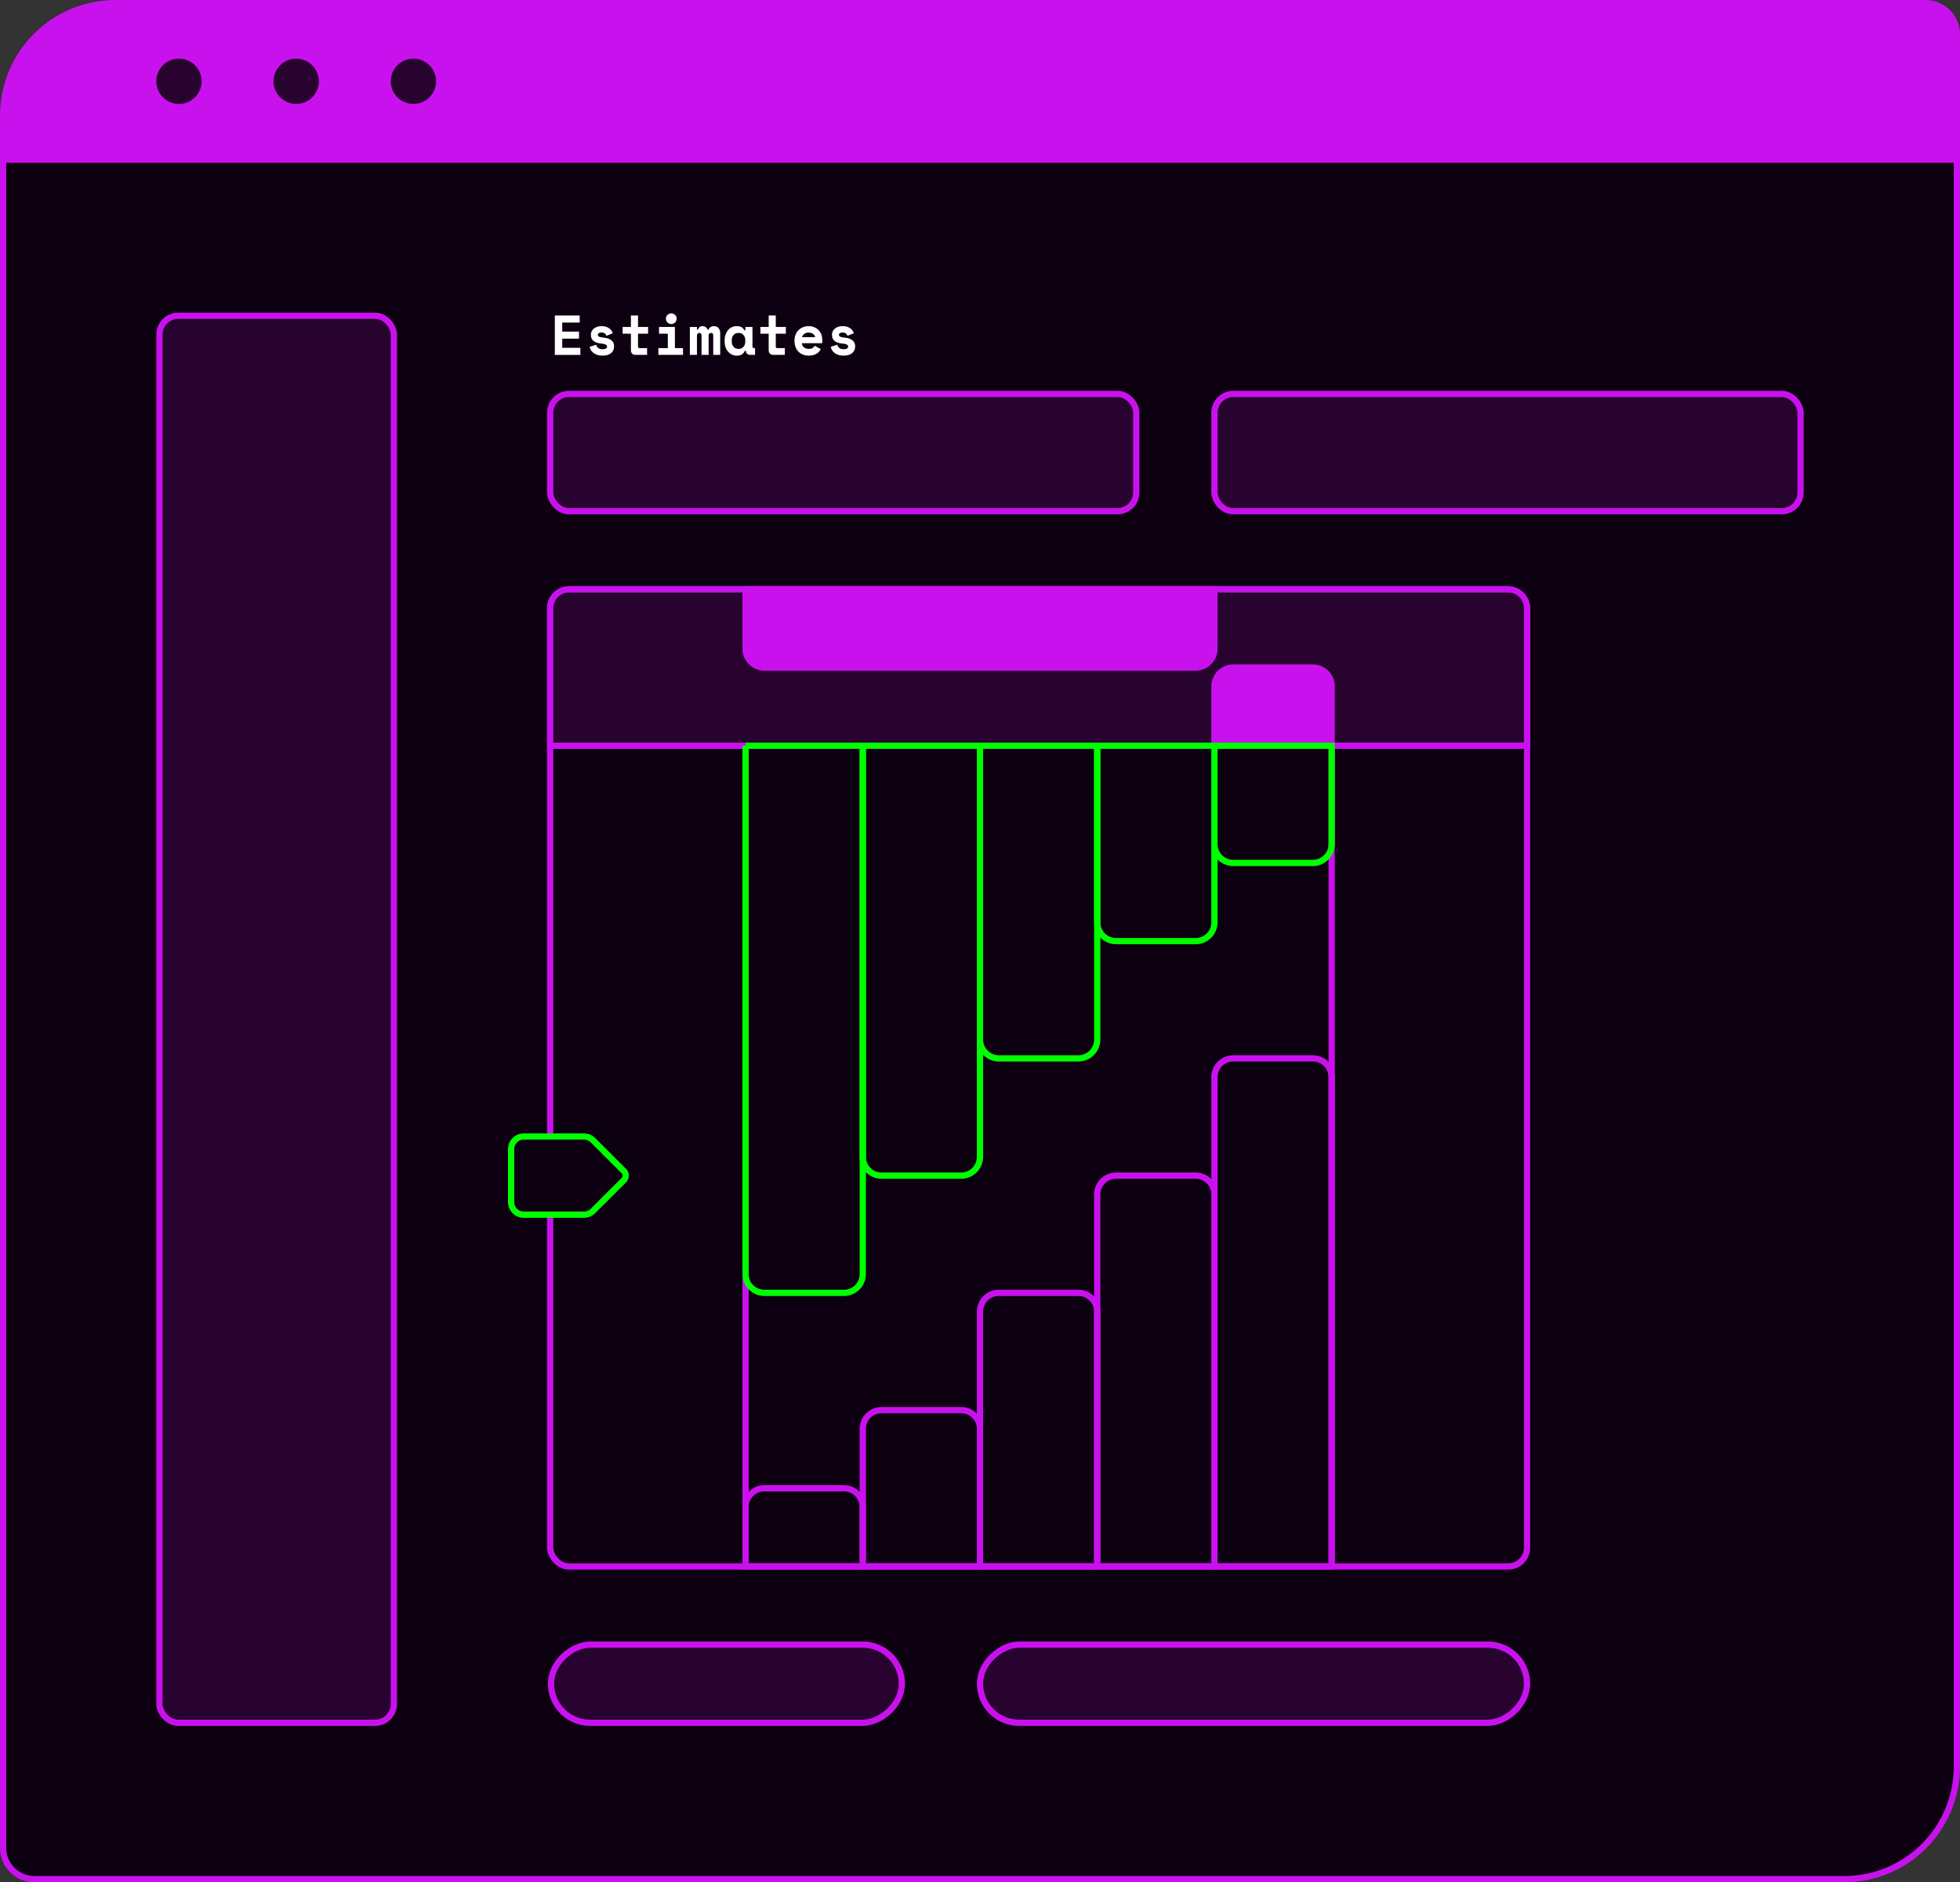 <?xml version="1.0" encoding="UTF-8"?><svg id="Layer_1" xmlns="http://www.w3.org/2000/svg" viewBox="0 0 627 602"><rect x="0" y="0" width="627" height="602" fill="#333333" stroke="none"/><path d="M1.13,49.72h624.73v515.28c0,19.87-16.13,36-36,36H11.13c-5.52,0-10-4.48-10-10V49.72h0Z" style="fill:#0d0010; stroke-width:0px;"/><rect x="51" y="101" width="75" height="450" rx="6" ry="6" style="fill:#280330; stroke:#c911ee; stroke-miterlimit:10; stroke-width:2px;"/><path d="M177.48,100.9h7.96v2.27h-5.58v2.88h5.36v2.27h-5.36v2.92h5.8v2.27h-8.17v-12.6Z" style="fill:#fff; stroke-width:0px;"/><path d="M191.26,107.09c0,.29.15.5.45.62.3.13.85.23,1.64.31.91.1,1.66.37,2.23.82.58.45.86,1.08.86,1.88v.11c0,.89-.32,1.6-.97,2.12s-1.56.79-2.74.79c-.7,0-1.29-.09-1.78-.27-.49-.18-.9-.41-1.22-.68-.32-.27-.57-.57-.75-.9-.17-.33-.29-.65-.35-.96l2.09-.68c.1.38.3.72.6,1.01.31.29.78.43,1.41.43.56,0,.95-.09,1.16-.26s.32-.36.32-.57c0-.12-.03-.23-.08-.33-.05-.1-.15-.2-.3-.29-.14-.09-.34-.17-.58-.23-.25-.06-.56-.11-.93-.14-1.01-.08-1.81-.34-2.4-.78-.59-.44-.89-1.08-.89-1.94v-.11c0-.44.1-.83.29-1.17.19-.34.44-.62.76-.86s.67-.41,1.08-.53c.41-.12.83-.18,1.26-.18.56,0,1.05.07,1.47.21.41.14.76.32,1.05.54.29.22.52.47.7.74.18.27.32.53.41.78l-2.05.83c-.11-.32-.29-.58-.56-.77-.26-.19-.61-.28-1.03-.28-.38,0-.67.07-.86.21-.19.14-.29.31-.29.51Z" style="fill:#fff; stroke-width:0px;"/><path d="M199.18,104.57h2.65v-3.67h2.27v3.67h3.22v2.16h-3.22v4.07c0,.36.16.54.49.54h2.41v2.16h-3.78c-.41,0-.74-.13-1-.4-.26-.26-.39-.6-.39-1.01v-5.36h-2.65v-2.16Z" style="fill:#fff; stroke-width:0px;"/><path d="M210.61,111.34h3.02v-4.61h-2.81v-2.16h5.08v6.77h2.59v2.16h-7.88v-2.16ZM216.46,101.93c0,.24-.04.46-.14.68-.09.21-.21.39-.37.54-.16.15-.34.27-.55.36s-.43.14-.66.14c-.24,0-.46-.05-.67-.14s-.38-.21-.54-.36c-.16-.15-.28-.33-.37-.54-.09-.21-.13-.44-.13-.68s.04-.46.13-.67c.09-.21.21-.39.37-.54.16-.15.34-.27.54-.36s.43-.14.67-.14c.23,0,.45.05.66.14s.39.21.55.36c.16.15.28.33.37.54.09.21.14.43.14.67Z" style="fill:#fff; stroke-width:0px;"/><path d="M230.43,113.5h-2.27v-6.26c0-.25-.06-.44-.19-.57s-.29-.19-.5-.19c-.24,0-.43.07-.57.21-.14.14-.21.36-.21.65v6.16h-2.27v-6.26c0-.25-.07-.44-.21-.57-.14-.13-.3-.19-.5-.19-.22,0-.4.07-.54.21-.14.14-.22.36-.22.65v6.16h-2.27v-8.93h2.27v.86h.32c.07-.32.24-.59.49-.8.26-.21.6-.31,1.02-.31.4,0,.73.11,1.01.31.28.21.46.48.56.8h.32c.1-.32.3-.59.6-.8.31-.21.69-.31,1.14-.31.6,0,1.08.2,1.44.6.36.4.54.96.54,1.67v6.91Z" style="fill:#fff; stroke-width:0px;"/><path d="M238.26,112.2c-.24.56-.58.96-1.01,1.2-.43.23-.94.35-1.51.35-.54,0-1.05-.1-1.52-.31-.47-.2-.89-.5-1.25-.9-.36-.4-.65-.88-.85-1.44-.21-.56-.31-1.21-.31-1.93v-.29c0-.71.1-1.34.31-1.91s.48-1.04.83-1.44.75-.7,1.21-.91c.46-.21.96-.31,1.49-.31.64,0,1.15.11,1.54.32.39.21.7.55.93,1.01h.32v-1.08h2.27v6.23c0,.36.16.54.49.54h.34v2.16h-1.55c-.41,0-.74-.12-1-.36-.26-.24-.39-.55-.39-.94h-.32ZM236.25,111.59c.66,0,1.19-.22,1.58-.66.4-.44.59-1.04.59-1.79v-.22c0-.76-.2-1.35-.59-1.79-.4-.44-.92-.66-1.58-.66s-1.19.22-1.58.66c-.4.44-.59,1.04-.59,1.79v.22c0,.76.2,1.35.59,1.79.4.44.92.66,1.58.66Z" style="fill:#fff; stroke-width:0px;"/><path d="M243.25,104.57h2.65v-3.67h2.27v3.67h3.22v2.16h-3.22v4.07c0,.36.16.54.49.54h2.41v2.16h-3.78c-.41,0-.74-.13-1-.4-.26-.26-.39-.6-.39-1.01v-5.36h-2.65v-2.16Z" style="fill:#fff; stroke-width:0px;"/><path d="M256.51,109.77c.01.26.08.51.19.73.11.22.27.41.47.58.2.16.43.29.68.38.26.09.53.13.82.13.56,0,1-.1,1.3-.3.3-.2.52-.43.65-.71l1.94,1.08c-.11.23-.26.46-.45.71s-.44.47-.75.67-.68.37-1.12.5c-.44.13-.95.2-1.54.2-.67,0-1.28-.11-1.84-.32-.55-.22-1.03-.53-1.43-.94-.4-.41-.71-.91-.94-1.49-.22-.59-.33-1.25-.33-2v-.11c0-.68.12-1.31.35-1.87.23-.56.55-1.04.96-1.44.41-.4.88-.71,1.43-.93.55-.22,1.13-.33,1.75-.33.77,0,1.43.13,1.98.4.55.27,1.01.61,1.37,1.03.36.41.62.87.79,1.37.17.5.25.98.25,1.45v1.21h-6.55ZM258.66,106.37c-.58,0-1.04.15-1.4.44-.36.29-.59.63-.7,1.02h4.21c-.07-.42-.3-.77-.67-1.04s-.85-.41-1.43-.41Z" style="fill:#fff; stroke-width:0px;"/><path d="M268.38,107.09c0,.29.15.5.45.62.3.13.85.23,1.64.31.91.1,1.66.37,2.23.82.58.45.86,1.08.86,1.88v.11c0,.89-.32,1.6-.97,2.12s-1.56.79-2.74.79c-.7,0-1.29-.09-1.78-.27-.49-.18-.9-.41-1.22-.68-.32-.27-.57-.57-.75-.9-.17-.33-.29-.65-.35-.96l2.09-.68c.1.38.3.72.6,1.01.31.29.78.43,1.41.43.56,0,.95-.09,1.16-.26s.32-.36.32-.57c0-.12-.03-.23-.08-.33-.05-.1-.15-.2-.3-.29-.14-.09-.34-.17-.58-.23-.25-.06-.56-.11-.93-.14-1.01-.08-1.81-.34-2.4-.78-.59-.44-.89-1.08-.89-1.94v-.11c0-.44.1-.83.29-1.17.19-.34.44-.62.76-.86s.67-.41,1.08-.53c.41-.12.83-.18,1.26-.18.56,0,1.05.07,1.47.21.41.14.76.32,1.05.54.29.22.52.47.7.74.18.27.32.53.41.78l-2.05.83c-.11-.32-.29-.58-.56-.77-.26-.19-.61-.28-1.03-.28-.38,0-.67.07-.86.21-.19.14-.29.31-.29.51Z" style="fill:#fff; stroke-width:0px;"/><path d="M626,11v40H1v-14C1,17.12,17.12,1,37,1h579c5.52,0,10,4.48,10,10Z" style="fill:#c911ee; stroke:#c911ee; stroke-miterlimit:10; stroke-width:2px;"/><path d="M626,51v514c0,19.88-16.12,36-36,36H11c-5.52,0-10-4.48-10-10V51h625Z" style="fill:none; stroke:#c911ee; stroke-miterlimit:10; stroke-width:2px;"/><circle cx="57.25" cy="26" r="6.25" style="fill:#280330; stroke:#280330; stroke-miterlimit:10; stroke-width:2px;"/><circle cx="94.75" cy="26" r="6.25" style="fill:#280330; stroke:#280330; stroke-miterlimit:10; stroke-width:2px;"/><circle cx="132.25" cy="26" r="6.25" style="fill:#280330; stroke:#280330; stroke-miterlimit:10; stroke-width:2px;"/><rect x="176" y="126" width="187.5" height="37.5" rx="6" ry="6" style="fill:#280330; stroke:#c911ee; stroke-miterlimit:10; stroke-width:2px;"/><rect x="388.5" y="126" width="187.5" height="37.5" rx="6" ry="6" style="fill:#280330; stroke:#c911ee; stroke-miterlimit:10; stroke-width:2px;"/><rect x="176" y="188.5" width="312.5" height="312.5" rx="6" ry="6" style="fill:#0d0010; stroke:#c911ee; stroke-miterlimit:10; stroke-width:2px;"/><line x1="238.5" y1="238.5" x2="238.5" y2="501" style="fill:none; stroke:#c911ee; stroke-miterlimit:10; stroke-width:2px;"/><path d="M388.5,338.5h37.5v156.5c0,3.31-2.69,6-6,6h-25.5c-3.31,0-6-2.69-6-6v-156.5h0Z" transform="translate(814.5 839.5) rotate(180)" style="fill:none; stroke:#c911ee; stroke-miterlimit:10; stroke-width:2px;"/><path d="M351,376h37.5v119c0,3.31-2.69,6-6,6h-25.5c-3.31,0-6-2.69-6-6v-119h0Z" transform="translate(739.5 877) rotate(180)" style="fill:none; stroke:#c911ee; stroke-miterlimit:10; stroke-width:2px;"/><path d="M313.5,413.5h37.5v81.5c0,3.31-2.69,6-6,6h-25.5c-3.31,0-6-2.69-6-6v-81.5h0Z" transform="translate(664.5 914.5) rotate(180)" style="fill:none; stroke:#c911ee; stroke-miterlimit:10; stroke-width:2px;"/><path d="M276,451h37.5v44c0,3.31-2.69,6-6,6h-25.5c-3.31,0-6-2.69-6-6v-44h0Z" transform="translate(589.5 952) rotate(180)" style="fill:none; stroke:#c911ee; stroke-miterlimit:10; stroke-width:2px;"/><path d="M238.5,476h37.5v19c0,3.31-2.69,6-6,6h-25.5c-3.31,0-6-2.69-6-6v-19h0Z" transform="translate(514.5 977) rotate(180)" style="fill:none; stroke:#c911ee; stroke-miterlimit:10; stroke-width:2px;"/><rect x="388.5" y="451" width="25" height="175" rx="12.5" ry="12.5" transform="translate(-137.5 939.5) rotate(-90)" style="fill:#280330; stroke:#c911ee; stroke-miterlimit:10; stroke-width:2px;"/><rect x="219.88" y="482.38" width="25" height="112.24" rx="12.5" ry="12.5" transform="translate(-306.12 770.88) rotate(-90)" style="fill:#280330; stroke:#c911ee; stroke-miterlimit:10; stroke-width:2px;"/><line x1="176" y1="238.5" x2="488.5" y2="238.5" style="fill:none; stroke:#c911ee; stroke-miterlimit:10; stroke-width:2px;"/><path d="M199.59,377.41l-9.91,9.91c-.75.75-1.77,1.17-2.83,1.17h-19.34c-2.21,0-4-1.79-4-4v-17c0-2.21,1.79-4,4-4h19.34c1.06,0,2.08.42,2.83,1.17l9.91,9.91c.78.78.78,2.05,0,2.83Z" style="fill:#0d0010; stroke:lime; stroke-miterlimit:10; stroke-width:2px;"/><path d="M182,188.5h300.5c3.31,0,6,2.69,6,6v44H176v-44c0-3.31,2.69-6,6-6Z" style="fill:#280330; stroke:#c911ee; stroke-miterlimit:10; stroke-width:2px;"/><path d="M394.5,213.5h25.5c3.31,0,6,2.69,6,6v19h-37.5v-19c0-3.31,2.69-6,6-6Z" style="fill:#c911ee; stroke:#c911ee; stroke-miterlimit:10; stroke-width:2px;"/><path d="M238.5,188.5h150v19c0,3.31-2.69,6-6,6h-138c-3.31,0-6-2.69-6-6v-19h0Z" style="fill:#c911ee; stroke:#c911ee; stroke-miterlimit:10; stroke-width:2px;"/><line x1="426" y1="238.5" x2="426" y2="501" style="fill:none; stroke:#c911ee; stroke-miterlimit:10; stroke-width:2px;"/><path d="M238.5,238.5h37.5v169c0,3.31-2.69,6-6,6h-25.5c-3.31,0-6-2.69-6-6v-169h0Z" style="fill:none; stroke:lime; stroke-miterlimit:10; stroke-width:2px;"/><path d="M276,238.5h37.5v131.5c0,3.31-2.69,6-6,6h-25.5c-3.31,0-6-2.69-6-6v-131.5h0Z" style="fill:none; stroke:lime; stroke-miterlimit:10; stroke-width:2px;"/><path d="M313.5,238.5h37.5v94c0,3.31-2.69,6-6,6h-25.5c-3.31,0-6-2.69-6-6v-94h0Z" style="fill:none; stroke:lime; stroke-miterlimit:10; stroke-width:2px;"/><path d="M351,238.5h37.5v56.5c0,3.31-2.69,6-6,6h-25.5c-3.31,0-6-2.69-6-6v-56.5h0Z" style="fill:none; stroke:lime; stroke-miterlimit:10; stroke-width:2px;"/><path d="M388.5,238.5h37.5v31.5c0,3.31-2.69,6-6,6h-25.5c-3.31,0-6-2.69-6-6v-31.5h0Z" style="fill:none; stroke:lime; stroke-miterlimit:10; stroke-width:2px;"/></svg>